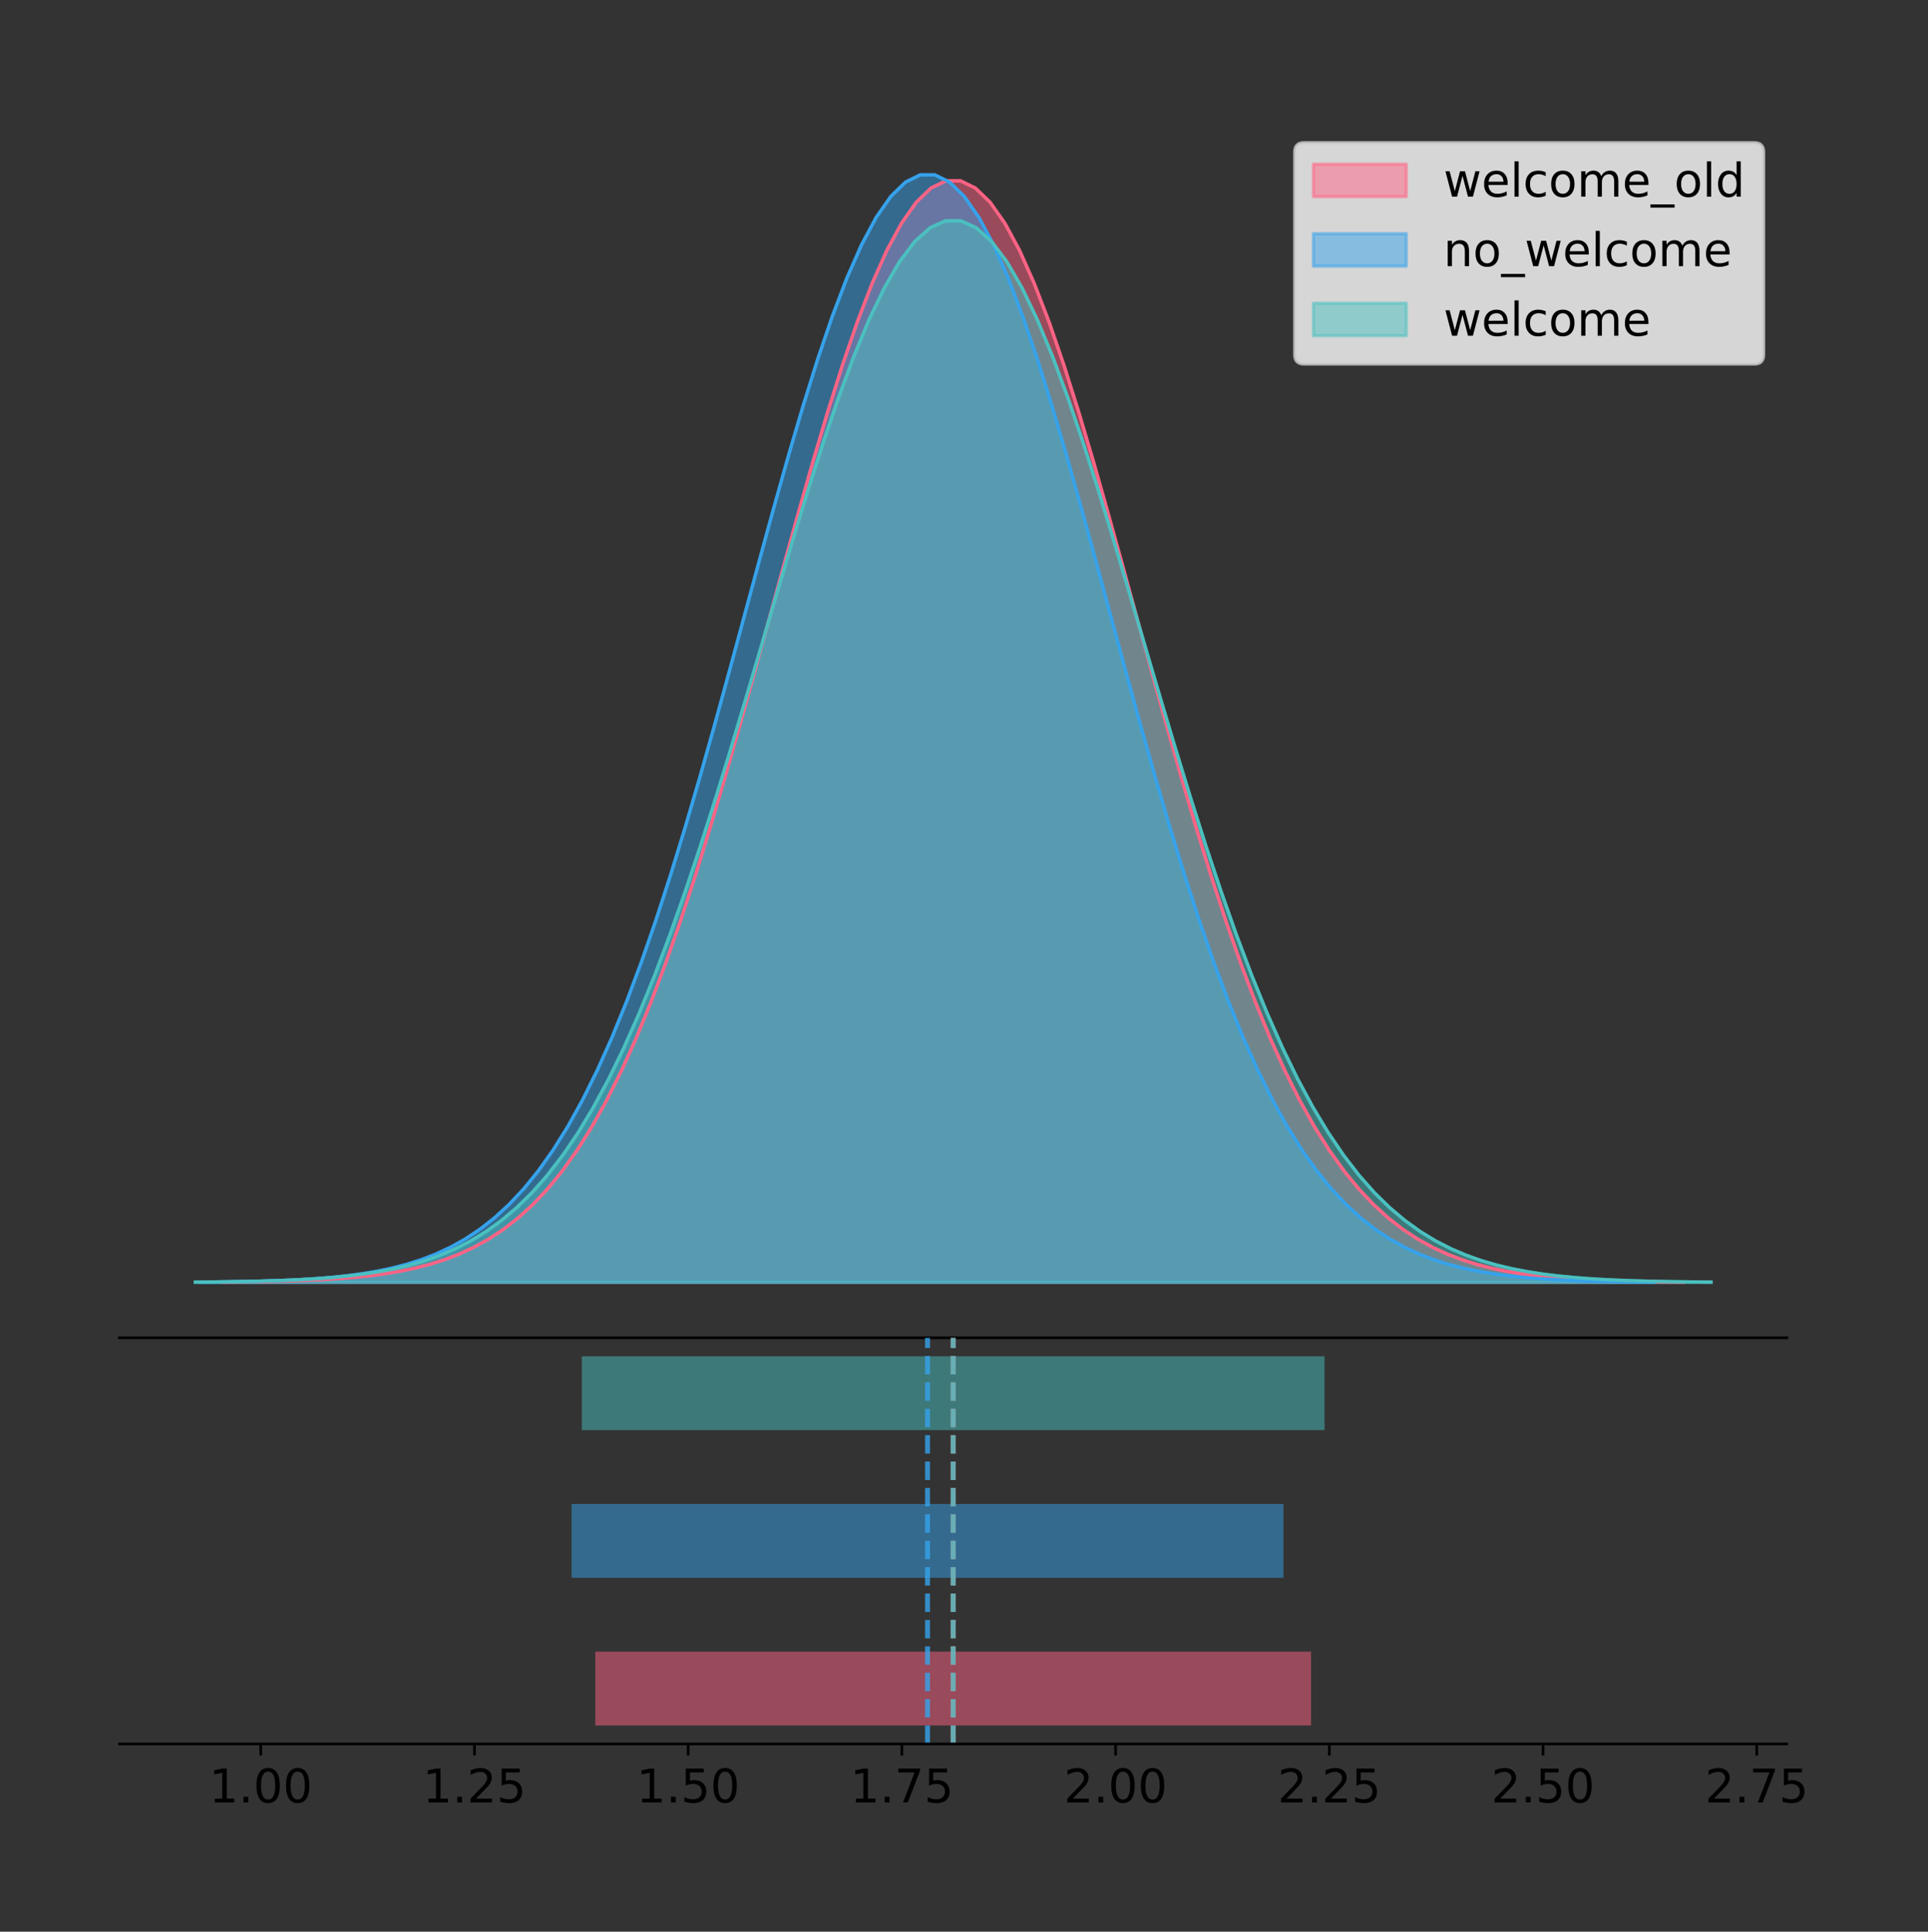 <?xml version="1.0" encoding="utf-8" standalone="no"?>
<!DOCTYPE svg PUBLIC "-//W3C//DTD SVG 1.1//EN"
  "http://www.w3.org/Graphics/SVG/1.1/DTD/svg11.dtd">
<!-- Created with matplotlib (https://matplotlib.org/) -->
<svg height="581.789pt" version="1.1" viewBox="0 0 580.72 581.789" width="580.72pt" xmlns="http://www.w3.org/2000/svg" xmlns:xlink="http://www.w3.org/1999/xlink">
 <rect x="0" y="0" width="580.72" height="581.789" fill="#333333" stroke="none"/>
 <defs>
  <style type="text/css">
*{stroke-linecap:butt;stroke-linejoin:round;}
  </style>
 </defs>
 <g id="figure_1">
  <g id="patch_1">
   <path d="M 0 581.789 
L 580.72 581.789 
L 580.72 0 
L 0 0 
z
" style="fill:none;"/>
  </g>
  <g id="axes_1">
   <g id="patch_2">
    <path d="M 36 402.93 
L 538.2 402.93 
L 538.2 36 
L 36 36 
z
" style="fill:none;"/>
   </g>
   <g id="PolyCollection_1">
    <defs>
     <path d="M 67.104 -195.538 
L 67.104 -195.649 
L 71.548 -195.691 
L 75.992 -195.748 
L 80.437 -195.823 
L 84.881 -195.923 
L 89.326 -196.055 
L 93.77 -196.227 
L 98.214 -196.45 
L 102.659 -196.738 
L 107.103 -197.106 
L 111.547 -197.574 
L 115.992 -198.165 
L 120.436 -198.905 
L 124.88 -199.825 
L 129.325 -200.961 
L 133.769 -202.353 
L 138.214 -204.047 
L 142.658 -206.094 
L 147.102 -208.547 
L 151.547 -211.465 
L 155.991 -214.912 
L 160.435 -218.951 
L 164.88 -223.648 
L 169.324 -229.068 
L 173.769 -235.273 
L 178.213 -242.319 
L 182.657 -250.256 
L 187.102 -259.124 
L 191.546 -268.947 
L 195.99 -279.736 
L 200.435 -291.483 
L 204.879 -304.156 
L 209.324 -317.704 
L 213.768 -332.047 
L 218.212 -347.081 
L 222.657 -362.676 
L 227.101 -378.675 
L 231.545 -394.901 
L 235.99 -411.151 
L 240.434 -427.208 
L 244.878 -442.841 
L 249.323 -457.811 
L 253.767 -471.876 
L 258.212 -484.8 
L 262.656 -496.358 
L 267.1 -506.342 
L 271.545 -514.567 
L 275.989 -520.878 
L 280.433 -525.155 
L 284.878 -527.315 
L 289.322 -527.315 
L 293.767 -525.155 
L 298.211 -520.878 
L 302.655 -514.567 
L 307.1 -506.342 
L 311.544 -496.358 
L 315.988 -484.8 
L 320.433 -471.876 
L 324.877 -457.811 
L 329.322 -442.841 
L 333.766 -427.208 
L 338.21 -411.151 
L 342.655 -394.901 
L 347.099 -378.675 
L 351.543 -362.676 
L 355.988 -347.081 
L 360.432 -332.047 
L 364.876 -317.704 
L 369.321 -304.156 
L 373.765 -291.483 
L 378.21 -279.736 
L 382.654 -268.947 
L 387.098 -259.124 
L 391.543 -250.256 
L 395.987 -242.319 
L 400.431 -235.273 
L 404.876 -229.068 
L 409.32 -223.648 
L 413.765 -218.951 
L 418.209 -214.912 
L 422.653 -211.465 
L 427.098 -208.547 
L 431.542 -206.094 
L 435.986 -204.047 
L 440.431 -202.353 
L 444.875 -200.961 
L 449.32 -199.825 
L 453.764 -198.905 
L 458.208 -198.165 
L 462.653 -197.574 
L 467.097 -197.106 
L 471.541 -196.738 
L 475.986 -196.45 
L 480.43 -196.227 
L 484.874 -196.055 
L 489.319 -195.923 
L 493.763 -195.823 
L 498.208 -195.748 
L 502.652 -195.691 
L 507.096 -195.649 
L 507.096 -195.538 
L 507.096 -195.538 
L 502.652 -195.538 
L 498.208 -195.538 
L 493.763 -195.538 
L 489.319 -195.538 
L 484.874 -195.538 
L 480.43 -195.538 
L 475.986 -195.538 
L 471.541 -195.538 
L 467.097 -195.538 
L 462.653 -195.538 
L 458.208 -195.538 
L 453.764 -195.538 
L 449.32 -195.538 
L 444.875 -195.538 
L 440.431 -195.538 
L 435.986 -195.538 
L 431.542 -195.538 
L 427.098 -195.538 
L 422.653 -195.538 
L 418.209 -195.538 
L 413.765 -195.538 
L 409.32 -195.538 
L 404.876 -195.538 
L 400.431 -195.538 
L 395.987 -195.538 
L 391.543 -195.538 
L 387.098 -195.538 
L 382.654 -195.538 
L 378.21 -195.538 
L 373.765 -195.538 
L 369.321 -195.538 
L 364.876 -195.538 
L 360.432 -195.538 
L 355.988 -195.538 
L 351.543 -195.538 
L 347.099 -195.538 
L 342.655 -195.538 
L 338.21 -195.538 
L 333.766 -195.538 
L 329.322 -195.538 
L 324.877 -195.538 
L 320.433 -195.538 
L 315.988 -195.538 
L 311.544 -195.538 
L 307.1 -195.538 
L 302.655 -195.538 
L 298.211 -195.538 
L 293.767 -195.538 
L 289.322 -195.538 
L 284.878 -195.538 
L 280.433 -195.538 
L 275.989 -195.538 
L 271.545 -195.538 
L 267.1 -195.538 
L 262.656 -195.538 
L 258.212 -195.538 
L 253.767 -195.538 
L 249.323 -195.538 
L 244.878 -195.538 
L 240.434 -195.538 
L 235.99 -195.538 
L 231.545 -195.538 
L 227.101 -195.538 
L 222.657 -195.538 
L 218.212 -195.538 
L 213.768 -195.538 
L 209.324 -195.538 
L 204.879 -195.538 
L 200.435 -195.538 
L 195.99 -195.538 
L 191.546 -195.538 
L 187.102 -195.538 
L 182.657 -195.538 
L 178.213 -195.538 
L 173.769 -195.538 
L 169.324 -195.538 
L 164.88 -195.538 
L 160.435 -195.538 
L 155.991 -195.538 
L 151.547 -195.538 
L 147.102 -195.538 
L 142.658 -195.538 
L 138.214 -195.538 
L 133.769 -195.538 
L 129.325 -195.538 
L 124.88 -195.538 
L 120.436 -195.538 
L 115.992 -195.538 
L 111.547 -195.538 
L 107.103 -195.538 
L 102.659 -195.538 
L 98.214 -195.538 
L 93.77 -195.538 
L 89.326 -195.538 
L 84.881 -195.538 
L 80.437 -195.538 
L 75.992 -195.538 
L 71.548 -195.538 
L 67.104 -195.538 
z
" id="md4b3648243" style="stroke:#ff6384;stroke-opacity:0.5;"/>
    </defs>
    <g clip-path="url(#p16b93dc268)">
     <use style="fill:#ff6384;fill-opacity:0.5;stroke:#ff6384;stroke-opacity:0.5;" x="0" xlink:href="#md4b3648243" y="581.789"/>
    </g>
   </g>
   <g id="PolyCollection_2">
    <defs>
     <path d="M 60.564 -195.538 
L 60.564 -195.65 
L 64.984 -195.692 
L 69.405 -195.749 
L 73.825 -195.825 
L 78.245 -195.925 
L 82.666 -196.058 
L 87.086 -196.23 
L 91.507 -196.455 
L 95.927 -196.744 
L 100.348 -197.115 
L 104.768 -197.585 
L 109.189 -198.179 
L 113.609 -198.923 
L 118.029 -199.848 
L 122.45 -200.99 
L 126.87 -202.39 
L 131.291 -204.093 
L 135.711 -206.151 
L 140.132 -208.617 
L 144.552 -211.552 
L 148.973 -215.017 
L 153.393 -219.078 
L 157.813 -223.801 
L 162.234 -229.25 
L 166.654 -235.488 
L 171.075 -242.572 
L 175.495 -250.552 
L 179.916 -259.468 
L 184.336 -269.344 
L 188.756 -280.192 
L 193.177 -292.002 
L 197.597 -304.744 
L 202.018 -318.365 
L 206.438 -332.786 
L 210.859 -347.901 
L 215.279 -363.58 
L 219.7 -379.667 
L 224.12 -395.98 
L 228.54 -412.318 
L 232.961 -428.462 
L 237.381 -444.18 
L 241.802 -459.23 
L 246.222 -473.372 
L 250.643 -486.366 
L 255.063 -497.987 
L 259.484 -508.025 
L 263.904 -516.294 
L 268.324 -522.64 
L 272.745 -526.94 
L 277.165 -529.111 
L 281.586 -529.111 
L 286.006 -526.94 
L 290.427 -522.64 
L 294.847 -516.294 
L 299.268 -508.025 
L 303.688 -497.987 
L 308.108 -486.366 
L 312.529 -473.372 
L 316.949 -459.23 
L 321.37 -444.18 
L 325.79 -428.462 
L 330.211 -412.318 
L 334.631 -395.98 
L 339.051 -379.667 
L 343.472 -363.58 
L 347.892 -347.901 
L 352.313 -332.786 
L 356.733 -318.365 
L 361.154 -304.744 
L 365.574 -292.002 
L 369.995 -280.192 
L 374.415 -269.344 
L 378.835 -259.468 
L 383.256 -250.552 
L 387.676 -242.572 
L 392.097 -235.488 
L 396.517 -229.25 
L 400.938 -223.801 
L 405.358 -219.078 
L 409.779 -215.017 
L 414.199 -211.552 
L 418.619 -208.617 
L 423.04 -206.151 
L 427.46 -204.093 
L 431.881 -202.39 
L 436.301 -200.99 
L 440.722 -199.848 
L 445.142 -198.923 
L 449.562 -198.179 
L 453.983 -197.585 
L 458.403 -197.115 
L 462.824 -196.744 
L 467.244 -196.455 
L 471.665 -196.23 
L 476.085 -196.058 
L 480.506 -195.925 
L 484.926 -195.825 
L 489.346 -195.749 
L 493.767 -195.692 
L 498.187 -195.65 
L 498.187 -195.538 
L 498.187 -195.538 
L 493.767 -195.538 
L 489.346 -195.538 
L 484.926 -195.538 
L 480.506 -195.538 
L 476.085 -195.538 
L 471.665 -195.538 
L 467.244 -195.538 
L 462.824 -195.538 
L 458.403 -195.538 
L 453.983 -195.538 
L 449.562 -195.538 
L 445.142 -195.538 
L 440.722 -195.538 
L 436.301 -195.538 
L 431.881 -195.538 
L 427.46 -195.538 
L 423.04 -195.538 
L 418.619 -195.538 
L 414.199 -195.538 
L 409.779 -195.538 
L 405.358 -195.538 
L 400.938 -195.538 
L 396.517 -195.538 
L 392.097 -195.538 
L 387.676 -195.538 
L 383.256 -195.538 
L 378.835 -195.538 
L 374.415 -195.538 
L 369.995 -195.538 
L 365.574 -195.538 
L 361.154 -195.538 
L 356.733 -195.538 
L 352.313 -195.538 
L 347.892 -195.538 
L 343.472 -195.538 
L 339.051 -195.538 
L 334.631 -195.538 
L 330.211 -195.538 
L 325.79 -195.538 
L 321.37 -195.538 
L 316.949 -195.538 
L 312.529 -195.538 
L 308.108 -195.538 
L 303.688 -195.538 
L 299.268 -195.538 
L 294.847 -195.538 
L 290.427 -195.538 
L 286.006 -195.538 
L 281.586 -195.538 
L 277.165 -195.538 
L 272.745 -195.538 
L 268.324 -195.538 
L 263.904 -195.538 
L 259.484 -195.538 
L 255.063 -195.538 
L 250.643 -195.538 
L 246.222 -195.538 
L 241.802 -195.538 
L 237.381 -195.538 
L 232.961 -195.538 
L 228.54 -195.538 
L 224.12 -195.538 
L 219.7 -195.538 
L 215.279 -195.538 
L 210.859 -195.538 
L 206.438 -195.538 
L 202.018 -195.538 
L 197.597 -195.538 
L 193.177 -195.538 
L 188.756 -195.538 
L 184.336 -195.538 
L 179.916 -195.538 
L 175.495 -195.538 
L 171.075 -195.538 
L 166.654 -195.538 
L 162.234 -195.538 
L 157.813 -195.538 
L 153.393 -195.538 
L 148.973 -195.538 
L 144.552 -195.538 
L 140.132 -195.538 
L 135.711 -195.538 
L 131.291 -195.538 
L 126.87 -195.538 
L 122.45 -195.538 
L 118.029 -195.538 
L 113.609 -195.538 
L 109.189 -195.538 
L 104.768 -195.538 
L 100.348 -195.538 
L 95.927 -195.538 
L 91.507 -195.538 
L 87.086 -195.538 
L 82.666 -195.538 
L 78.245 -195.538 
L 73.825 -195.538 
L 69.405 -195.538 
L 64.984 -195.538 
L 60.564 -195.538 
z
" id="m995cddae52" style="stroke:#36a2eb;stroke-opacity:0.5;"/>
    </defs>
    <g clip-path="url(#p16b93dc268)">
     <use style="fill:#36a2eb;fill-opacity:0.5;stroke:#36a2eb;stroke-opacity:0.5;" x="0" xlink:href="#m995cddae52" y="581.789"/>
    </g>
   </g>
   <g id="PolyCollection_3">
    <defs>
     <path d="M 58.827 -195.538 
L 58.827 -195.645 
L 63.439 -195.686 
L 68.05 -195.74 
L 72.662 -195.813 
L 77.274 -195.909 
L 81.885 -196.036 
L 86.497 -196.202 
L 91.108 -196.417 
L 95.72 -196.694 
L 100.331 -197.049 
L 104.943 -197.5 
L 109.555 -198.07 
L 114.166 -198.783 
L 118.778 -199.669 
L 123.389 -200.764 
L 128.001 -202.106 
L 132.612 -203.739 
L 137.224 -205.711 
L 141.836 -208.075 
L 146.447 -210.888 
L 151.059 -214.21 
L 155.67 -218.102 
L 160.282 -222.629 
L 164.893 -227.853 
L 169.505 -233.832 
L 174.117 -240.623 
L 178.728 -248.272 
L 183.34 -256.818 
L 187.951 -266.285 
L 192.563 -276.683 
L 197.174 -288.004 
L 201.786 -300.218 
L 206.398 -313.275 
L 211.009 -327.098 
L 215.621 -341.586 
L 220.232 -356.616 
L 224.844 -372.036 
L 229.455 -387.673 
L 234.067 -403.334 
L 238.679 -418.809 
L 243.29 -433.875 
L 247.902 -448.301 
L 252.513 -461.857 
L 257.125 -474.312 
L 261.736 -485.452 
L 266.348 -495.073 
L 270.96 -503 
L 275.571 -509.083 
L 280.183 -513.204 
L 284.794 -515.286 
L 289.406 -515.286 
L 294.017 -513.204 
L 298.629 -509.083 
L 303.24 -503 
L 307.852 -495.073 
L 312.464 -485.452 
L 317.075 -474.312 
L 321.687 -461.857 
L 326.298 -448.301 
L 330.91 -433.875 
L 335.521 -418.809 
L 340.133 -403.334 
L 344.745 -387.673 
L 349.356 -372.036 
L 353.968 -356.616 
L 358.579 -341.586 
L 363.191 -327.098 
L 367.802 -313.275 
L 372.414 -300.218 
L 377.026 -288.004 
L 381.637 -276.683 
L 386.249 -266.285 
L 390.86 -256.818 
L 395.472 -248.272 
L 400.083 -240.623 
L 404.695 -233.832 
L 409.307 -227.853 
L 413.918 -222.629 
L 418.53 -218.102 
L 423.141 -214.21 
L 427.753 -210.888 
L 432.364 -208.075 
L 436.976 -205.711 
L 441.588 -203.739 
L 446.199 -202.106 
L 450.811 -200.764 
L 455.422 -199.669 
L 460.034 -198.783 
L 464.645 -198.07 
L 469.257 -197.5 
L 473.869 -197.049 
L 478.48 -196.694 
L 483.092 -196.417 
L 487.703 -196.202 
L 492.315 -196.036 
L 496.926 -195.909 
L 501.538 -195.813 
L 506.15 -195.74 
L 510.761 -195.686 
L 515.373 -195.645 
L 515.373 -195.538 
L 515.373 -195.538 
L 510.761 -195.538 
L 506.15 -195.538 
L 501.538 -195.538 
L 496.926 -195.538 
L 492.315 -195.538 
L 487.703 -195.538 
L 483.092 -195.538 
L 478.48 -195.538 
L 473.869 -195.538 
L 469.257 -195.538 
L 464.645 -195.538 
L 460.034 -195.538 
L 455.422 -195.538 
L 450.811 -195.538 
L 446.199 -195.538 
L 441.588 -195.538 
L 436.976 -195.538 
L 432.364 -195.538 
L 427.753 -195.538 
L 423.141 -195.538 
L 418.53 -195.538 
L 413.918 -195.538 
L 409.307 -195.538 
L 404.695 -195.538 
L 400.083 -195.538 
L 395.472 -195.538 
L 390.86 -195.538 
L 386.249 -195.538 
L 381.637 -195.538 
L 377.026 -195.538 
L 372.414 -195.538 
L 367.802 -195.538 
L 363.191 -195.538 
L 358.579 -195.538 
L 353.968 -195.538 
L 349.356 -195.538 
L 344.745 -195.538 
L 340.133 -195.538 
L 335.521 -195.538 
L 330.91 -195.538 
L 326.298 -195.538 
L 321.687 -195.538 
L 317.075 -195.538 
L 312.464 -195.538 
L 307.852 -195.538 
L 303.24 -195.538 
L 298.629 -195.538 
L 294.017 -195.538 
L 289.406 -195.538 
L 284.794 -195.538 
L 280.183 -195.538 
L 275.571 -195.538 
L 270.96 -195.538 
L 266.348 -195.538 
L 261.736 -195.538 
L 257.125 -195.538 
L 252.513 -195.538 
L 247.902 -195.538 
L 243.29 -195.538 
L 238.679 -195.538 
L 234.067 -195.538 
L 229.455 -195.538 
L 224.844 -195.538 
L 220.232 -195.538 
L 215.621 -195.538 
L 211.009 -195.538 
L 206.398 -195.538 
L 201.786 -195.538 
L 197.174 -195.538 
L 192.563 -195.538 
L 187.951 -195.538 
L 183.34 -195.538 
L 178.728 -195.538 
L 174.117 -195.538 
L 169.505 -195.538 
L 164.893 -195.538 
L 160.282 -195.538 
L 155.67 -195.538 
L 151.059 -195.538 
L 146.447 -195.538 
L 141.836 -195.538 
L 137.224 -195.538 
L 132.612 -195.538 
L 128.001 -195.538 
L 123.389 -195.538 
L 118.778 -195.538 
L 114.166 -195.538 
L 109.555 -195.538 
L 104.943 -195.538 
L 100.331 -195.538 
L 95.72 -195.538 
L 91.108 -195.538 
L 86.497 -195.538 
L 81.885 -195.538 
L 77.274 -195.538 
L 72.662 -195.538 
L 68.05 -195.538 
L 63.439 -195.538 
L 58.827 -195.538 
z
" id="m37a175fc61" style="stroke:#4bc0c0;stroke-opacity:0.5;"/>
    </defs>
    <g clip-path="url(#p16b93dc268)">
     <use style="fill:#4bc0c0;fill-opacity:0.5;stroke:#4bc0c0;stroke-opacity:0.5;" x="0" xlink:href="#m37a175fc61" y="581.789"/>
    </g>
   </g>
   <g id="line2d_1">
    <path clip-path="url(#p16b93dc268)" d="M 67.104 386.14 
L 71.548 386.098 
L 75.992 386.042 
L 80.437 385.966 
L 84.881 385.866 
L 89.326 385.735 
L 93.77 385.563 
L 98.214 385.339 
L 102.659 385.052 
L 107.103 384.683 
L 111.547 384.215 
L 115.992 383.625 
L 120.436 382.885 
L 124.88 381.965 
L 129.325 380.829 
L 133.769 379.436 
L 138.214 377.742 
L 142.658 375.696 
L 147.102 373.243 
L 151.547 370.324 
L 155.991 366.877 
L 160.435 362.838 
L 164.88 358.141 
L 169.324 352.721 
L 173.769 346.516 
L 178.213 339.47 
L 182.657 331.533 
L 187.102 322.666 
L 191.546 312.843 
L 195.99 302.053 
L 200.435 290.307 
L 204.879 277.633 
L 209.324 264.085 
L 213.768 249.743 
L 218.212 234.708 
L 222.657 219.114 
L 227.101 203.114 
L 231.545 186.889 
L 235.99 170.638 
L 240.434 154.581 
L 244.878 138.948 
L 249.323 123.979 
L 253.767 109.914 
L 258.212 96.989 
L 262.656 85.431 
L 267.1 75.447 
L 271.545 67.222 
L 275.989 60.911 
L 280.433 56.634 
L 284.878 54.475 
L 289.322 54.475 
L 293.767 56.634 
L 298.211 60.911 
L 302.655 67.222 
L 307.1 75.447 
L 311.544 85.431 
L 315.988 96.989 
L 320.433 109.914 
L 324.877 123.979 
L 329.322 138.948 
L 333.766 154.581 
L 338.21 170.638 
L 342.655 186.889 
L 347.099 203.114 
L 351.543 219.114 
L 355.988 234.708 
L 360.432 249.743 
L 364.876 264.085 
L 369.321 277.633 
L 373.765 290.307 
L 378.21 302.053 
L 382.654 312.843 
L 387.098 322.666 
L 391.543 331.533 
L 395.987 339.47 
L 400.431 346.516 
L 404.876 352.721 
L 409.32 358.141 
L 413.765 362.838 
L 418.209 366.877 
L 422.653 370.324 
L 427.098 373.243 
L 431.542 375.696 
L 435.986 377.742 
L 440.431 379.436 
L 444.875 380.829 
L 449.32 381.965 
L 453.764 382.885 
L 458.208 383.625 
L 462.653 384.215 
L 467.097 384.683 
L 471.541 385.052 
L 475.986 385.339 
L 480.43 385.563 
L 484.874 385.735 
L 489.319 385.866 
L 493.763 385.966 
L 498.208 386.042 
L 502.652 386.098 
L 507.096 386.14 
" style="fill:none;stroke:#ff6384;stroke-linecap:square;"/>
   </g>
   <g id="line2d_2">
    <path clip-path="url(#p16b93dc268)" d="M 60.564 386.139 
L 64.984 386.097 
L 69.405 386.04 
L 73.825 385.965 
L 78.245 385.864 
L 82.666 385.732 
L 87.086 385.559 
L 91.507 385.334 
L 95.927 385.045 
L 100.348 384.675 
L 104.768 384.204 
L 109.189 383.61 
L 113.609 382.867 
L 118.029 381.941 
L 122.45 380.799 
L 126.87 379.399 
L 131.291 377.696 
L 135.711 375.639 
L 140.132 373.172 
L 144.552 370.238 
L 148.973 366.772 
L 153.393 362.711 
L 157.813 357.989 
L 162.234 352.539 
L 166.654 346.301 
L 171.075 339.217 
L 175.495 331.237 
L 179.916 322.322 
L 184.336 312.445 
L 188.756 301.597 
L 193.177 289.787 
L 197.597 277.045 
L 202.018 263.424 
L 206.438 249.004 
L 210.859 233.888 
L 215.279 218.209 
L 219.7 202.123 
L 224.12 185.809 
L 228.54 169.471 
L 232.961 153.327 
L 237.381 137.61 
L 241.802 122.559 
L 246.222 108.418 
L 250.643 95.423 
L 255.063 83.803 
L 259.484 73.765 
L 263.904 65.495 
L 268.324 59.15 
L 272.745 54.85 
L 277.165 52.679 
L 281.586 52.679 
L 286.006 54.85 
L 290.427 59.15 
L 294.847 65.495 
L 299.268 73.765 
L 303.688 83.803 
L 308.108 95.423 
L 312.529 108.418 
L 316.949 122.559 
L 321.37 137.61 
L 325.79 153.327 
L 330.211 169.471 
L 334.631 185.809 
L 339.051 202.123 
L 343.472 218.209 
L 347.892 233.888 
L 352.313 249.004 
L 356.733 263.424 
L 361.154 277.045 
L 365.574 289.787 
L 369.995 301.597 
L 374.415 312.445 
L 378.835 322.322 
L 383.256 331.237 
L 387.676 339.217 
L 392.097 346.301 
L 396.517 352.539 
L 400.938 357.989 
L 405.358 362.711 
L 409.779 366.772 
L 414.199 370.238 
L 418.619 373.172 
L 423.04 375.639 
L 427.46 377.696 
L 431.881 379.399 
L 436.301 380.799 
L 440.722 381.941 
L 445.142 382.867 
L 449.562 383.61 
L 453.983 384.204 
L 458.403 384.675 
L 462.824 385.045 
L 467.244 385.334 
L 471.665 385.559 
L 476.085 385.732 
L 480.506 385.864 
L 484.926 385.965 
L 489.346 386.04 
L 493.767 386.097 
L 498.187 386.139 
" style="fill:none;stroke:#36a2eb;stroke-linecap:square;"/>
   </g>
   <g id="line2d_3">
    <path clip-path="url(#p16b93dc268)" d="M 58.827 386.144 
L 63.439 386.104 
L 68.05 386.049 
L 72.662 385.976 
L 77.274 385.88 
L 81.885 385.753 
L 86.497 385.588 
L 91.108 385.372 
L 95.72 385.095 
L 100.331 384.74 
L 104.943 384.289 
L 109.555 383.72 
L 114.166 383.007 
L 118.778 382.12 
L 123.389 381.025 
L 128.001 379.683 
L 132.612 378.051 
L 137.224 376.079 
L 141.836 373.714 
L 146.447 370.901 
L 151.059 367.58 
L 155.67 363.687 
L 160.282 359.16 
L 164.893 353.937 
L 169.505 347.957 
L 174.117 341.166 
L 178.728 333.517 
L 183.34 324.971 
L 187.951 315.504 
L 192.563 305.106 
L 197.174 293.785 
L 201.786 281.571 
L 206.398 268.515 
L 211.009 254.692 
L 215.621 240.203 
L 220.232 225.174 
L 224.844 209.754 
L 229.455 194.117 
L 234.067 178.456 
L 238.679 162.981 
L 243.29 147.915 
L 247.902 133.488 
L 252.513 119.933 
L 257.125 107.477 
L 261.736 96.338 
L 266.348 86.716 
L 270.96 78.789 
L 275.571 72.707 
L 280.183 68.585 
L 284.794 66.504 
L 289.406 66.504 
L 294.017 68.585 
L 298.629 72.707 
L 303.24 78.789 
L 307.852 86.716 
L 312.464 96.338 
L 317.075 107.477 
L 321.687 119.933 
L 326.298 133.488 
L 330.91 147.915 
L 335.521 162.981 
L 340.133 178.456 
L 344.745 194.117 
L 349.356 209.754 
L 353.968 225.174 
L 358.579 240.203 
L 363.191 254.692 
L 367.802 268.515 
L 372.414 281.571 
L 377.026 293.785 
L 381.637 305.106 
L 386.249 315.504 
L 390.86 324.971 
L 395.472 333.517 
L 400.083 341.166 
L 404.695 347.957 
L 409.307 353.937 
L 413.918 359.16 
L 418.53 363.687 
L 423.141 367.58 
L 427.753 370.901 
L 432.364 373.714 
L 436.976 376.079 
L 441.588 378.051 
L 446.199 379.683 
L 450.811 381.025 
L 455.422 382.12 
L 460.034 383.007 
L 464.645 383.72 
L 469.257 384.289 
L 473.869 384.74 
L 478.48 385.095 
L 483.092 385.372 
L 487.703 385.588 
L 492.315 385.753 
L 496.926 385.88 
L 501.538 385.976 
L 506.15 386.049 
L 510.761 386.104 
L 515.373 386.144 
" style="fill:none;stroke:#4bc0c0;stroke-linecap:square;"/>
   </g>
   <g id="patch_3">
    <path d="M 36 402.93 
L 538.2 402.93 
" style="fill:none;stroke:#000000;stroke-linecap:square;stroke-linejoin:miter;stroke-width:0.8;"/>
   </g>
   <g id="legend_1">
    <g id="patch_4">
     <path d="M 392.788 109.627 
L 528.4 109.627 
Q 531.2 109.627 531.2 106.827 
L 531.2 45.8 
Q 531.2 43 528.4 43 
L 392.788 43 
Q 389.988 43 389.988 45.8 
L 389.988 106.827 
Q 389.988 109.627 392.788 109.627 
z
" style="fill:#ffffff;opacity:0.8;stroke:#cccccc;stroke-linejoin:miter;"/>
    </g>
    <g id="patch_5">
     <path d="M 395.588 59.238 
L 423.588 59.238 
L 423.588 49.438 
L 395.588 49.438 
z
" style="fill:#ff6384;opacity:0.5;stroke:#ff6384;stroke-linejoin:miter;"/>
    </g>
    <g id="text_1">
     <!-- welcome_old -->
     <defs>
      <path d="M 4.203 54.688 
L 13.188 54.688 
L 24.422 12.016 
L 35.594 54.688 
L 46.188 54.688 
L 57.422 12.016 
L 68.609 54.688 
L 77.594 54.688 
L 63.281 0 
L 52.688 0 
L 40.922 44.828 
L 29.109 0 
L 18.5 0 
z
" id="DejaVuSans-119"/>
      <path d="M 56.203 29.594 
L 56.203 25.203 
L 14.891 25.203 
Q 15.484 15.922 20.484 11.062 
Q 25.484 6.203 34.422 6.203 
Q 39.594 6.203 44.453 7.469 
Q 49.312 8.734 54.109 11.281 
L 54.109 2.781 
Q 49.266 0.734 44.188 -0.344 
Q 39.109 -1.422 33.891 -1.422 
Q 20.797 -1.422 13.156 6.188 
Q 5.516 13.812 5.516 26.812 
Q 5.516 40.234 12.766 48.109 
Q 20.016 56 32.328 56 
Q 43.359 56 49.781 48.891 
Q 56.203 41.797 56.203 29.594 
z
M 47.219 32.234 
Q 47.125 39.594 43.094 43.984 
Q 39.062 48.391 32.422 48.391 
Q 24.906 48.391 20.391 44.141 
Q 15.875 39.891 15.188 32.172 
z
" id="DejaVuSans-101"/>
      <path d="M 9.422 75.984 
L 18.406 75.984 
L 18.406 0 
L 9.422 0 
z
" id="DejaVuSans-108"/>
      <path d="M 48.781 52.594 
L 48.781 44.188 
Q 44.969 46.297 41.141 47.344 
Q 37.312 48.391 33.406 48.391 
Q 24.656 48.391 19.812 42.844 
Q 14.984 37.312 14.984 27.297 
Q 14.984 17.281 19.812 11.734 
Q 24.656 6.203 33.406 6.203 
Q 37.312 6.203 41.141 7.25 
Q 44.969 8.297 48.781 10.406 
L 48.781 2.094 
Q 45.016 0.344 40.984 -0.531 
Q 36.969 -1.422 32.422 -1.422 
Q 20.062 -1.422 12.781 6.344 
Q 5.516 14.109 5.516 27.297 
Q 5.516 40.672 12.859 48.328 
Q 20.219 56 33.016 56 
Q 37.156 56 41.109 55.141 
Q 45.062 54.297 48.781 52.594 
z
" id="DejaVuSans-99"/>
      <path d="M 30.609 48.391 
Q 23.391 48.391 19.188 42.75 
Q 14.984 37.109 14.984 27.297 
Q 14.984 17.484 19.156 11.844 
Q 23.344 6.203 30.609 6.203 
Q 37.797 6.203 41.984 11.859 
Q 46.188 17.531 46.188 27.297 
Q 46.188 37.016 41.984 42.703 
Q 37.797 48.391 30.609 48.391 
z
M 30.609 56 
Q 42.328 56 49.016 48.375 
Q 55.719 40.766 55.719 27.297 
Q 55.719 13.875 49.016 6.219 
Q 42.328 -1.422 30.609 -1.422 
Q 18.844 -1.422 12.172 6.219 
Q 5.516 13.875 5.516 27.297 
Q 5.516 40.766 12.172 48.375 
Q 18.844 56 30.609 56 
z
" id="DejaVuSans-111"/>
      <path d="M 52 44.188 
Q 55.375 50.25 60.062 53.125 
Q 64.75 56 71.094 56 
Q 79.641 56 84.281 50.016 
Q 88.922 44.047 88.922 33.016 
L 88.922 0 
L 79.891 0 
L 79.891 32.719 
Q 79.891 40.578 77.094 44.375 
Q 74.312 48.188 68.609 48.188 
Q 61.625 48.188 57.562 43.547 
Q 53.516 38.922 53.516 30.906 
L 53.516 0 
L 44.484 0 
L 44.484 32.719 
Q 44.484 40.625 41.703 44.406 
Q 38.922 48.188 33.109 48.188 
Q 26.219 48.188 22.156 43.531 
Q 18.109 38.875 18.109 30.906 
L 18.109 0 
L 9.078 0 
L 9.078 54.688 
L 18.109 54.688 
L 18.109 46.188 
Q 21.188 51.219 25.484 53.609 
Q 29.781 56 35.688 56 
Q 41.656 56 45.828 52.969 
Q 50 49.953 52 44.188 
z
" id="DejaVuSans-109"/>
      <path d="M 50.984 -16.609 
L 50.984 -23.578 
L -0.984 -23.578 
L -0.984 -16.609 
z
" id="DejaVuSans-95"/>
      <path d="M 45.406 46.391 
L 45.406 75.984 
L 54.391 75.984 
L 54.391 0 
L 45.406 0 
L 45.406 8.203 
Q 42.578 3.328 38.25 0.953 
Q 33.938 -1.422 27.875 -1.422 
Q 17.969 -1.422 11.734 6.484 
Q 5.516 14.406 5.516 27.297 
Q 5.516 40.188 11.734 48.094 
Q 17.969 56 27.875 56 
Q 33.938 56 38.25 53.625 
Q 42.578 51.266 45.406 46.391 
z
M 14.797 27.297 
Q 14.797 17.391 18.875 11.75 
Q 22.953 6.109 30.078 6.109 
Q 37.203 6.109 41.297 11.75 
Q 45.406 17.391 45.406 27.297 
Q 45.406 37.203 41.297 42.844 
Q 37.203 48.484 30.078 48.484 
Q 22.953 48.484 18.875 42.844 
Q 14.797 37.203 14.797 27.297 
z
" id="DejaVuSans-100"/>
     </defs>
     <g transform="translate(434.788 59.238)scale(0.14 -0.14)">
      <use xlink:href="#DejaVuSans-119"/>
      <use x="81.787" xlink:href="#DejaVuSans-101"/>
      <use x="143.311" xlink:href="#DejaVuSans-108"/>
      <use x="171.094" xlink:href="#DejaVuSans-99"/>
      <use x="226.074" xlink:href="#DejaVuSans-111"/>
      <use x="287.256" xlink:href="#DejaVuSans-109"/>
      <use x="384.668" xlink:href="#DejaVuSans-101"/>
      <use x="446.191" xlink:href="#DejaVuSans-95"/>
      <use x="496.191" xlink:href="#DejaVuSans-111"/>
      <use x="557.373" xlink:href="#DejaVuSans-108"/>
      <use x="585.156" xlink:href="#DejaVuSans-100"/>
     </g>
    </g>
    <g id="patch_6">
     <path d="M 395.588 80.177 
L 423.588 80.177 
L 423.588 70.377 
L 395.588 70.377 
z
" style="fill:#36a2eb;opacity:0.5;stroke:#36a2eb;stroke-linejoin:miter;"/>
    </g>
    <g id="text_2">
     <!-- no_welcome -->
     <defs>
      <path d="M 54.891 33.016 
L 54.891 0 
L 45.906 0 
L 45.906 32.719 
Q 45.906 40.484 42.875 44.328 
Q 39.844 48.188 33.797 48.188 
Q 26.516 48.188 22.312 43.547 
Q 18.109 38.922 18.109 30.906 
L 18.109 0 
L 9.078 0 
L 9.078 54.688 
L 18.109 54.688 
L 18.109 46.188 
Q 21.344 51.125 25.703 53.562 
Q 30.078 56 35.797 56 
Q 45.219 56 50.047 50.172 
Q 54.891 44.344 54.891 33.016 
z
" id="DejaVuSans-110"/>
     </defs>
     <g transform="translate(434.788 80.177)scale(0.14 -0.14)">
      <use xlink:href="#DejaVuSans-110"/>
      <use x="63.379" xlink:href="#DejaVuSans-111"/>
      <use x="124.561" xlink:href="#DejaVuSans-95"/>
      <use x="174.561" xlink:href="#DejaVuSans-119"/>
      <use x="256.348" xlink:href="#DejaVuSans-101"/>
      <use x="317.871" xlink:href="#DejaVuSans-108"/>
      <use x="345.654" xlink:href="#DejaVuSans-99"/>
      <use x="400.635" xlink:href="#DejaVuSans-111"/>
      <use x="461.816" xlink:href="#DejaVuSans-109"/>
      <use x="559.229" xlink:href="#DejaVuSans-101"/>
     </g>
    </g>
    <g id="patch_7">
     <path d="M 395.588 101.115 
L 423.588 101.115 
L 423.588 91.315 
L 395.588 91.315 
z
" style="fill:#4bc0c0;opacity:0.5;stroke:#4bc0c0;stroke-linejoin:miter;"/>
    </g>
    <g id="text_3">
     <!-- welcome -->
     <g transform="translate(434.788 101.115)scale(0.14 -0.14)">
      <use xlink:href="#DejaVuSans-119"/>
      <use x="81.787" xlink:href="#DejaVuSans-101"/>
      <use x="143.311" xlink:href="#DejaVuSans-108"/>
      <use x="171.094" xlink:href="#DejaVuSans-99"/>
      <use x="226.074" xlink:href="#DejaVuSans-111"/>
      <use x="287.256" xlink:href="#DejaVuSans-109"/>
      <use x="384.668" xlink:href="#DejaVuSans-101"/>
     </g>
    </g>
   </g>
  </g>
  <g id="axes_2">
   <g id="patch_8">
    <path d="M 36 525.24 
L 538.2 525.24 
L 538.2 402.93 
L 36 402.93 
z
" style="fill:none;"/>
   </g>
   <g id="patch_9">
    <path clip-path="url(#pd6006308df)" d="M 179.302 519.68 
L 394.898 519.68 
L 394.898 497.442 
L 179.302 497.442 
z
" style="fill:#ff6384;opacity:0.5;"/>
   </g>
   <g id="patch_10">
    <path clip-path="url(#pd6006308df)" d="M 172.158 475.204 
L 386.593 475.204 
L 386.593 452.966 
L 172.158 452.966 
z
" style="fill:#36a2eb;opacity:0.5;"/>
   </g>
   <g id="patch_11">
    <path clip-path="url(#pd6006308df)" d="M 175.246 430.728 
L 398.954 430.728 
L 398.954 408.49 
L 175.246 408.49 
z
" style="fill:#4bc0c0;opacity:0.5;"/>
   </g>
   <g id="matplotlib.axis_1">
    <g id="xtick_1">
     <g id="line2d_4">
      <defs>
       <path d="M 0 0 
L 0 3.5 
" id="maba5f73022" style="stroke:#000000;stroke-width:0.8;"/>
      </defs>
      <g>
       <use style="stroke:#000000;stroke-width:0.8;" x="78.539" xlink:href="#maba5f73022" y="525.24"/>
      </g>
     </g>
     <g id="text_4">
      <!-- 1.00 -->
      <defs>
       <path d="M 12.406 8.297 
L 28.516 8.297 
L 28.516 63.922 
L 10.984 60.406 
L 10.984 69.391 
L 28.422 72.906 
L 38.281 72.906 
L 38.281 8.297 
L 54.391 8.297 
L 54.391 0 
L 12.406 0 
z
" id="DejaVuSans-49"/>
       <path d="M 10.688 12.406 
L 21 12.406 
L 21 0 
L 10.688 0 
z
" id="DejaVuSans-46"/>
       <path d="M 31.781 66.406 
Q 24.172 66.406 20.328 58.906 
Q 16.5 51.422 16.5 36.375 
Q 16.5 21.391 20.328 13.891 
Q 24.172 6.391 31.781 6.391 
Q 39.453 6.391 43.281 13.891 
Q 47.125 21.391 47.125 36.375 
Q 47.125 51.422 43.281 58.906 
Q 39.453 66.406 31.781 66.406 
z
M 31.781 74.219 
Q 44.047 74.219 50.516 64.516 
Q 56.984 54.828 56.984 36.375 
Q 56.984 17.969 50.516 8.266 
Q 44.047 -1.422 31.781 -1.422 
Q 19.531 -1.422 13.062 8.266 
Q 6.594 17.969 6.594 36.375 
Q 6.594 54.828 13.062 64.516 
Q 19.531 74.219 31.781 74.219 
z
" id="DejaVuSans-48"/>
      </defs>
      <g transform="translate(62.953 542.878)scale(0.14 -0.14)">
       <use xlink:href="#DejaVuSans-49"/>
       <use x="63.623" xlink:href="#DejaVuSans-46"/>
       <use x="95.41" xlink:href="#DejaVuSans-48"/>
       <use x="159.033" xlink:href="#DejaVuSans-48"/>
      </g>
     </g>
    </g>
    <g id="xtick_2">
     <g id="line2d_5">
      <g>
       <use style="stroke:#000000;stroke-width:0.8;" x="142.91" xlink:href="#maba5f73022" y="525.24"/>
      </g>
     </g>
     <g id="text_5">
      <!-- 1.25 -->
      <defs>
       <path d="M 19.188 8.297 
L 53.609 8.297 
L 53.609 0 
L 7.328 0 
L 7.328 8.297 
Q 12.938 14.109 22.625 23.891 
Q 32.328 33.688 34.812 36.531 
Q 39.547 41.844 41.422 45.531 
Q 43.312 49.219 43.312 52.781 
Q 43.312 58.594 39.234 62.25 
Q 35.156 65.922 28.609 65.922 
Q 23.969 65.922 18.812 64.312 
Q 13.672 62.703 7.812 59.422 
L 7.812 69.391 
Q 13.766 71.781 18.938 73 
Q 24.125 74.219 28.422 74.219 
Q 39.75 74.219 46.484 68.547 
Q 53.219 62.891 53.219 53.422 
Q 53.219 48.922 51.531 44.891 
Q 49.859 40.875 45.406 35.406 
Q 44.188 33.984 37.641 27.219 
Q 31.109 20.453 19.188 8.297 
z
" id="DejaVuSans-50"/>
       <path d="M 10.797 72.906 
L 49.516 72.906 
L 49.516 64.594 
L 19.828 64.594 
L 19.828 46.734 
Q 21.969 47.469 24.109 47.828 
Q 26.266 48.188 28.422 48.188 
Q 40.625 48.188 47.75 41.5 
Q 54.891 34.812 54.891 23.391 
Q 54.891 11.625 47.562 5.094 
Q 40.234 -1.422 26.906 -1.422 
Q 22.312 -1.422 17.547 -0.641 
Q 12.797 0.141 7.719 1.703 
L 7.719 11.625 
Q 12.109 9.234 16.797 8.062 
Q 21.484 6.891 26.703 6.891 
Q 35.156 6.891 40.078 11.328 
Q 45.016 15.766 45.016 23.391 
Q 45.016 31 40.078 35.438 
Q 35.156 39.891 26.703 39.891 
Q 22.75 39.891 18.812 39.016 
Q 14.891 38.141 10.797 36.281 
z
" id="DejaVuSans-53"/>
      </defs>
      <g transform="translate(127.324 542.878)scale(0.14 -0.14)">
       <use xlink:href="#DejaVuSans-49"/>
       <use x="63.623" xlink:href="#DejaVuSans-46"/>
       <use x="95.41" xlink:href="#DejaVuSans-50"/>
       <use x="159.033" xlink:href="#DejaVuSans-53"/>
      </g>
     </g>
    </g>
    <g id="xtick_3">
     <g id="line2d_6">
      <g>
       <use style="stroke:#000000;stroke-width:0.8;" x="207.28" xlink:href="#maba5f73022" y="525.24"/>
      </g>
     </g>
     <g id="text_6">
      <!-- 1.50 -->
      <g transform="translate(191.694 542.878)scale(0.14 -0.14)">
       <use xlink:href="#DejaVuSans-49"/>
       <use x="63.623" xlink:href="#DejaVuSans-46"/>
       <use x="95.41" xlink:href="#DejaVuSans-53"/>
       <use x="159.033" xlink:href="#DejaVuSans-48"/>
      </g>
     </g>
    </g>
    <g id="xtick_4">
     <g id="line2d_7">
      <g>
       <use style="stroke:#000000;stroke-width:0.8;" x="271.651" xlink:href="#maba5f73022" y="525.24"/>
      </g>
     </g>
     <g id="text_7">
      <!-- 1.75 -->
      <defs>
       <path d="M 8.203 72.906 
L 55.078 72.906 
L 55.078 68.703 
L 28.609 0 
L 18.312 0 
L 43.219 64.594 
L 8.203 64.594 
z
" id="DejaVuSans-55"/>
      </defs>
      <g transform="translate(256.065 542.878)scale(0.14 -0.14)">
       <use xlink:href="#DejaVuSans-49"/>
       <use x="63.623" xlink:href="#DejaVuSans-46"/>
       <use x="95.41" xlink:href="#DejaVuSans-55"/>
       <use x="159.033" xlink:href="#DejaVuSans-53"/>
      </g>
     </g>
    </g>
    <g id="xtick_5">
     <g id="line2d_8">
      <g>
       <use style="stroke:#000000;stroke-width:0.8;" x="336.022" xlink:href="#maba5f73022" y="525.24"/>
      </g>
     </g>
     <g id="text_8">
      <!-- 2.00 -->
      <g transform="translate(320.436 542.878)scale(0.14 -0.14)">
       <use xlink:href="#DejaVuSans-50"/>
       <use x="63.623" xlink:href="#DejaVuSans-46"/>
       <use x="95.41" xlink:href="#DejaVuSans-48"/>
       <use x="159.033" xlink:href="#DejaVuSans-48"/>
      </g>
     </g>
    </g>
    <g id="xtick_6">
     <g id="line2d_9">
      <g>
       <use style="stroke:#000000;stroke-width:0.8;" x="400.392" xlink:href="#maba5f73022" y="525.24"/>
      </g>
     </g>
     <g id="text_9">
      <!-- 2.25 -->
      <g transform="translate(384.806 542.878)scale(0.14 -0.14)">
       <use xlink:href="#DejaVuSans-50"/>
       <use x="63.623" xlink:href="#DejaVuSans-46"/>
       <use x="95.41" xlink:href="#DejaVuSans-50"/>
       <use x="159.033" xlink:href="#DejaVuSans-53"/>
      </g>
     </g>
    </g>
    <g id="xtick_7">
     <g id="line2d_10">
      <g>
       <use style="stroke:#000000;stroke-width:0.8;" x="464.763" xlink:href="#maba5f73022" y="525.24"/>
      </g>
     </g>
     <g id="text_10">
      <!-- 2.50 -->
      <g transform="translate(449.177 542.878)scale(0.14 -0.14)">
       <use xlink:href="#DejaVuSans-50"/>
       <use x="63.623" xlink:href="#DejaVuSans-46"/>
       <use x="95.41" xlink:href="#DejaVuSans-53"/>
       <use x="159.033" xlink:href="#DejaVuSans-48"/>
      </g>
     </g>
    </g>
    <g id="xtick_8">
     <g id="line2d_11">
      <g>
       <use style="stroke:#000000;stroke-width:0.8;" x="529.134" xlink:href="#maba5f73022" y="525.24"/>
      </g>
     </g>
     <g id="text_11">
      <!-- 2.75 -->
      <g transform="translate(513.548 542.878)scale(0.14 -0.14)">
       <use xlink:href="#DejaVuSans-50"/>
       <use x="63.623" xlink:href="#DejaVuSans-46"/>
       <use x="95.41" xlink:href="#DejaVuSans-55"/>
       <use x="159.033" xlink:href="#DejaVuSans-53"/>
      </g>
     </g>
    </g>
   </g>
   <g id="line2d_12">
    <path clip-path="url(#pd6006308df)" d="M 287.1 525.24 
L 287.1 402.93 
" style="fill:none;stroke:#ff6384;stroke-dasharray:5.55,2.4;stroke-dashoffset:0;stroke-opacity:0.8;stroke-width:1.5;"/>
   </g>
   <g id="line2d_13">
    <path clip-path="url(#pd6006308df)" d="M 279.376 525.24 
L 279.376 402.93 
" style="fill:none;stroke:#36a2eb;stroke-dasharray:5.55,2.4;stroke-dashoffset:0;stroke-opacity:0.8;stroke-width:1.5;"/>
   </g>
   <g id="line2d_14">
    <path clip-path="url(#pd6006308df)" d="M 287.1 525.24 
L 287.1 402.93 
" style="fill:none;stroke:#4bc0c0;stroke-dasharray:5.55,2.4;stroke-dashoffset:0;stroke-opacity:0.8;stroke-width:1.5;"/>
   </g>
   <g id="patch_12">
    <path d="M 36 525.24 
L 538.2 525.24 
" style="fill:none;stroke:#000000;stroke-linecap:square;stroke-linejoin:miter;stroke-width:0.8;"/>
   </g>
  </g>
 </g>
 <defs>
  <clipPath id="p16b93dc268">
   <rect height="366.93" width="502.2" x="36" y="36"/>
  </clipPath>
  <clipPath id="pd6006308df">
   <rect height="122.31" width="502.2" x="36" y="402.93"/>
  </clipPath>
 </defs>
</svg>
